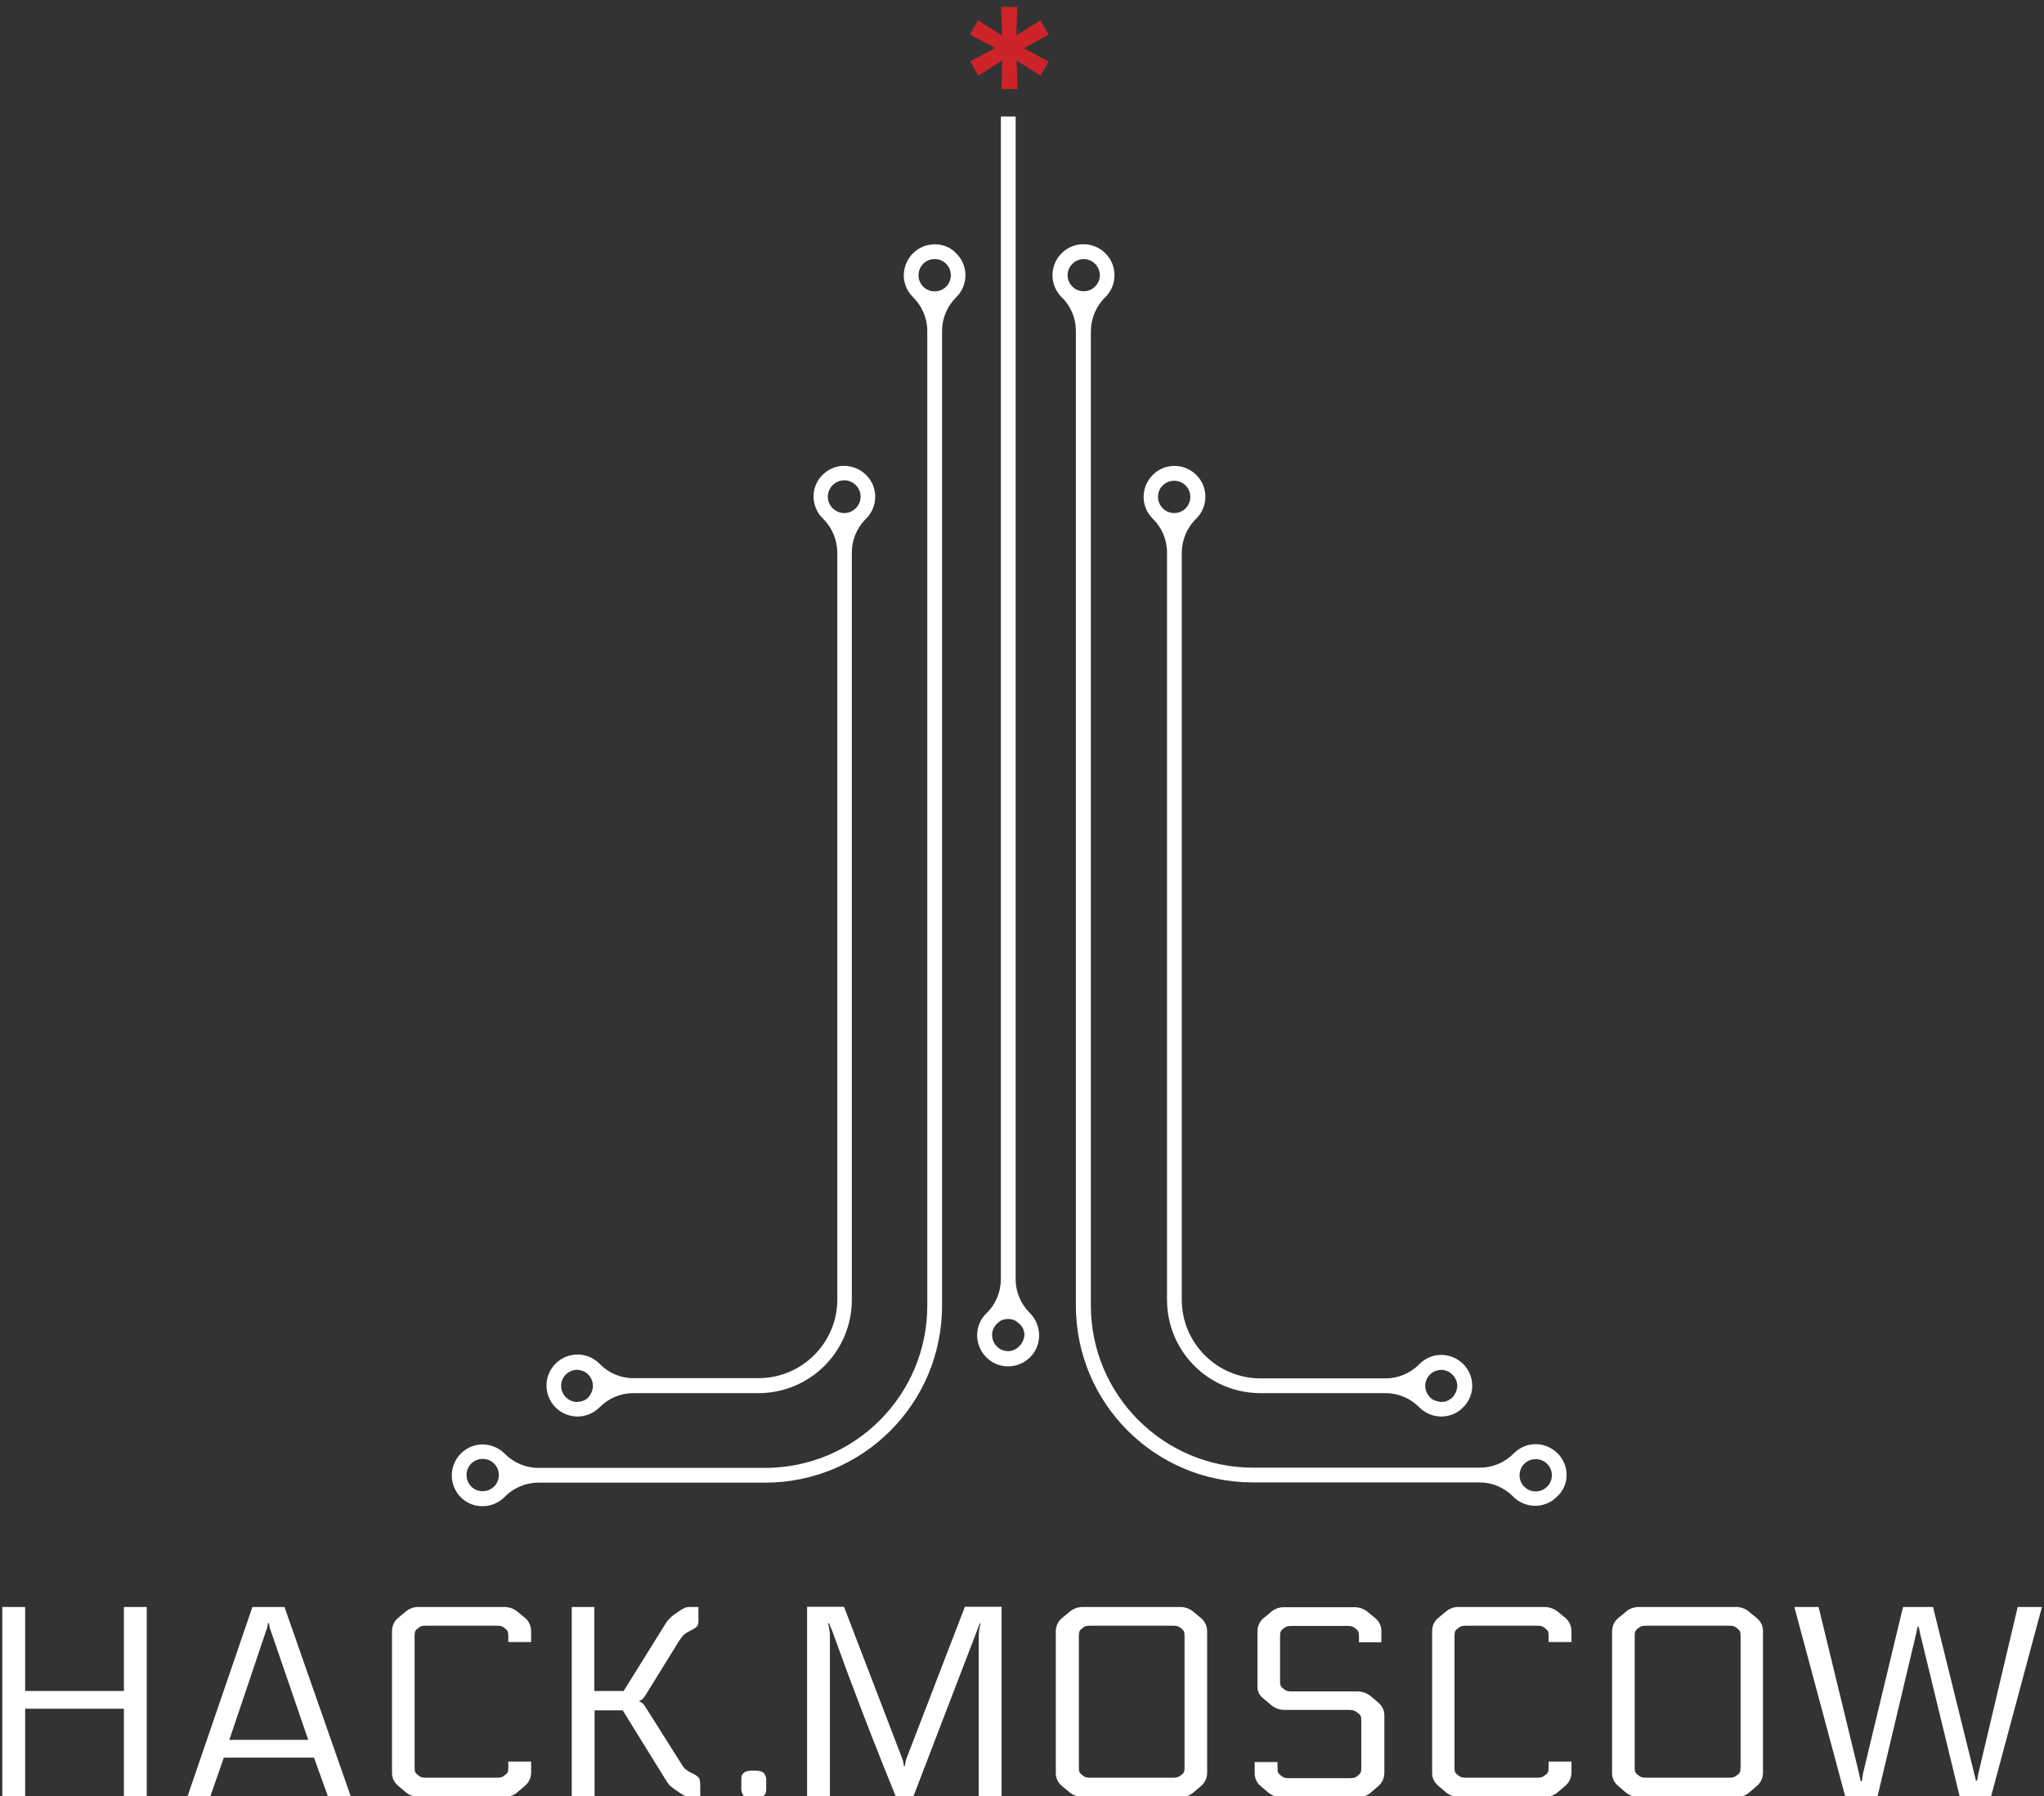 <?xml version="1.0" encoding="utf-8"?>
<!-- Generator: Adobe Illustrator 22.0.1, SVG Export Plug-In . SVG Version: 6.00 Build 0)  -->
<svg version="1.1" id="Layer_1" xmlns="http://www.w3.org/2000/svg" xmlns:xlink="http://www.w3.org/1999/xlink" x="0px" y="0px"
	 viewBox="0 0 885.9 778.7" style="enable-background:new 0 0 885.9 778.7;" xml:space="preserve">
<rect x="0" y="0" width="885.9" height="778.7" fill="#333333" stroke="none"/>
<style type="text/css">
	.st0{fill:#FFFFFF;}
	.st1{fill:#FFFFFF;stroke:#FFFFFF;stroke-miterlimit:10;}
	.st2{fill:#CC2428;}
</style>
<title>Artboard 2 copy</title>
<path class="st0" d="M53.7,696.6h9.9v82.3h-9.9v-38.2H10.9v38.2H1v-82.3h9.9V733h42.8V696.6z"/>
<path class="st0" d="M81.2,778.9l28.2-82.3h13.9l28.8,82.3h-9.9l-6.1-17H97l-5.9,17H81.2z M116.6,703.6h-0.5
	c-0.1,1.2-0.3,2.3-0.8,3.4l-15.9,47.2h34.2L117.4,707C116.9,705.9,116.7,704.8,116.6,703.6L116.6,703.6z"/>
<path class="st0" d="M230.2,711.8h-9.9v-2.2c0-0.8,0-1.5-0.2-2.3c-0.3-0.6-0.7-1-1.2-1.4c-0.5-0.4-1-0.8-1.6-1
	c-0.9-0.2-1.8-0.2-2.7-0.2h-29.2c-0.9,0-1.8,0-2.7,0.2c-0.6,0.2-1.2,0.6-1.6,1c-0.5,0.3-1,0.8-1.2,1.4c-0.2,0.8-0.2,1.5-0.2,2.3
	v56.2c0,0.8,0,1.5,0.2,2.3c0.3,0.5,0.7,1,1.2,1.3c0.5,0.4,1,0.8,1.6,1c0.9,0.2,1.8,0.2,2.7,0.2h29.2c0.9,0,1.8,0,2.7-0.2
	c0.6-0.2,1.2-0.6,1.6-1c0.5-0.3,0.9-0.8,1.2-1.3c0.2-0.8,0.2-1.5,0.2-2.3v-2.2h9.9v4.7c0,2.3-1,4.5-2.8,5.9l-2.8,2.4
	c-1.5,1.4-3.5,2.3-5.6,2.3h-37.9c-2.1-0.1-4.1-0.9-5.6-2.3l-2.8-2.4c-1.8-1.4-2.9-3.6-2.8-5.9v-61.2c0-2.3,1-4.5,2.8-5.9l2.8-2.3
	c1.5-1.4,3.5-2.3,5.6-2.3h37.9c2.1,0.1,4.1,0.9,5.6,2.3l2.8,2.3c1.8,1.4,2.8,3.6,2.8,5.9V711.8z"/>
<path class="st0" d="M247.7,696.6h9.9V733h12.7l17.8-28.6c1-1.8,2.5-3.4,4.2-4.6l2.2-1.5c0.8-0.6,1.7-1.1,2.7-1.5
	c0.9-0.2,1.9-0.3,2.9-0.2h2.6v4.6c0.1,1.1,0,2.3-0.3,3.4c-0.7,0.8-1.5,1.5-2.5,1.9l-1.3,0.7c-0.9,0.4-1.7,1-2.5,1.7
	c-0.7,0.8-1.3,1.7-1.9,2.6l-14.1,22.8c-1.2,2-2.2,2.9-2.9,2.9v0.5c0.8,0,1.8,0.9,2.9,2.8l14.9,23.6c0.5,0.9,1.1,1.8,1.8,2.6
	c0.8,0.6,1.6,1.2,2.5,1.6l1.3,0.7c1,0.4,1.8,1.1,2.5,1.9c0.3,1.1,0.4,2.3,0.4,3.4v4.6h-3.3c-1,0-1.9,0-2.9-0.2
	c-0.9-0.4-1.8-0.9-2.6-1.5l-2.2-1.5c-0.8-0.6-1.6-1.2-2.4-1.9c-0.7-0.9-1.3-1.8-1.9-2.8l-18.3-29.6h-12.2v37.6h-9.9V696.6z"/>
<path class="st1" d="M331.6,772.1v2.7c0,0.7,0,1.5-0.2,2.2c-0.2,0.5-0.5,0.9-0.9,1.2c-0.5,0.5-1.7,0.8-3.5,0.8h-0.6
	c-1.8,0-3.1-0.3-3.7-0.8c-0.7-1-1-2.1-0.9-3.3v-2.7c0-0.7,0-1.5,0.1-2.2c0.2-0.5,0.5-0.9,0.9-1.2c0.5-0.5,1.7-0.8,3.6-0.8h0.5
	c1.8,0,3.1,0.3,3.7,0.8C331.4,769.7,331.7,770.9,331.6,772.1z"/>
<path class="st0" d="M359.3,703.6l-0.4,0.1c0.5,1.8,0.8,3.7,0.8,5.6v69.5h-9.9v-82.3h16l25.2,65.7c0.4,1.1,0.7,2.2,0.7,3.3h0.5
	c0.1-1.1,0.3-2.2,0.7-3.3l25.3-65.7h15.9v82.3h-9.9v-69.5c0-1.9,0.3-3.8,0.8-5.6l-0.3-0.1l-28.9,75.3h-7.5
	c-3.6-8.9-7-17.4-10.3-25.8s-5.9-15.3-8-20.9c-2.1-5.6-4-10.5-5.5-14.8l-3.6-9.9C359.9,705.1,359.4,703.8,359.3,703.6z"/>
<path class="st0" d="M468.9,696.6h43c2.1,0.1,4.1,0.9,5.6,2.3l2.9,2.4c1.8,1.4,2.8,3.6,2.8,5.9v61.2c0,2.3-1,4.5-2.8,5.9l-2.8,2.4
	c-1.5,1.4-3.5,2.3-5.6,2.3h-43c-2.1-0.1-4.1-0.9-5.7-2.3l-2.9-2.4c-1.8-1.4-2.9-3.6-2.8-5.9v-61.2c0-2.3,1-4.5,2.8-5.9l2.8-2.3
	C464.8,697.5,466.8,696.7,468.9,696.6z M513.4,765.8v-56.2c0-0.8,0-1.5-0.2-2.3c-0.3-0.6-0.7-1-1.2-1.4c-0.5-0.4-1.1-0.8-1.7-1
	c-0.9-0.2-1.8-0.2-2.7-0.2h-34.3c-0.9,0-1.8,0-2.7,0.2c-0.6,0.2-1.2,0.6-1.6,1c-0.5,0.3-1,0.8-1.2,1.4c-0.2,0.8-0.2,1.5-0.2,2.3
	v56.2c0,0.8,0,1.5,0.2,2.3c0.3,0.5,0.7,1,1.2,1.3c0.5,0.4,1,0.8,1.6,1c0.9,0.2,1.8,0.2,2.7,0.2h34.3c0.9,0,1.8,0,2.7-0.2
	c0.6-0.2,1.2-0.6,1.7-1c0.5-0.3,0.9-0.8,1.2-1.3C513.4,767.4,513.4,766.6,513.4,765.8z"/>
<path class="st0" d="M584.4,741.2h-28.1c-2.1-0.1-4.1-0.9-5.6-2.3l-3.2-2.7c-1.5-1.1-2.4-2.8-2.5-4.7v-24.3c0-2.3,1-4.5,2.8-5.9
	l2.8-2.3c1.5-1.4,3.5-2.3,5.6-2.3h31.3c2.1,0.1,4.1,0.9,5.6,2.3l2.8,2.3c1.8,1.4,2.9,3.6,2.8,5.9v4.7H589v-2.2c0-0.8,0-1.5-0.2-2.3
	c-0.3-0.6-0.7-1-1.2-1.4c-0.5-0.4-1.1-0.8-1.7-1c-0.9-0.2-1.8-0.2-2.7-0.2h-22.6c-0.9,0-1.8,0-2.7,0.2c-0.6,0.2-1.2,0.6-1.7,1
	c-0.5,0.3-0.9,0.8-1.2,1.4c-0.2,0.8-0.2,1.5-0.2,2.3v18.6c0,0.8,0,1.5,0.2,2.3c0.3,0.6,0.7,1,1.2,1.4c0.5,0.4,1,0.8,1.7,1
	c0.9,0.2,1.8,0.2,2.7,0.2h28.1c2.1,0.1,4.1,0.9,5.7,2.3l2.8,2.4c1.8,1.4,2.9,3.6,2.8,5.9v24.7c0,2.3-1,4.5-2.8,5.9l-2.8,2.4
	c-1.5,1.4-3.5,2.3-5.7,2.3h-33.6c-2.1-0.1-4.1-0.9-5.7-2.3l-2.8-2.4c-1.8-1.4-2.9-3.6-2.8-5.9v-4.7h9.9v2.2c0,0.8,0,1.5,0.2,2.3
	c0.3,0.5,0.7,1,1.2,1.3c0.5,0.4,1,0.8,1.6,1c0.9,0.2,1.8,0.2,2.7,0.2h24.9c0.9,0,1.8,0,2.7-0.2c0.6-0.2,1.2-0.6,1.6-1
	c0.5-0.3,0.9-0.8,1.2-1.3c0.2-0.8,0.2-1.5,0.2-2.3v-19.8c0-0.8,0-1.5-0.2-2.3c-0.3-0.5-0.7-1-1.2-1.3c-0.5-0.4-1-0.8-1.6-1
	C586.2,741.3,585.3,741.2,584.4,741.2z"/>
<path class="st0" d="M681.1,711.8h-9.9v-2.2c0-0.8,0-1.5-0.2-2.3c-0.3-0.6-0.7-1-1.2-1.4c-0.5-0.4-1.1-0.8-1.7-1
	c-0.9-0.2-1.8-0.2-2.7-0.2h-29.2c-0.9,0-1.8,0-2.7,0.2c-0.6,0.2-1.2,0.6-1.7,1c-0.5,0.3-0.9,0.8-1.2,1.4c-0.2,0.8-0.2,1.5-0.2,2.3
	v56.2c0,0.8,0,1.5,0.2,2.3c0.3,0.5,0.7,1,1.2,1.3c0.5,0.4,1,0.8,1.7,1c0.9,0.2,1.8,0.2,2.7,0.2h29.2c0.9,0,1.8,0,2.7-0.2
	c0.6-0.2,1.2-0.6,1.7-1c0.5-0.3,0.9-0.8,1.2-1.3c0.1-0.8,0.2-1.5,0.2-2.3v-2.2h9.9v4.7c0,2.3-1,4.5-2.8,5.9l-2.8,2.4
	c-1.5,1.4-3.5,2.3-5.7,2.3h-37.9c-2.1-0.1-4.1-0.9-5.6-2.3l-2.8-2.4c-1.8-1.4-2.9-3.6-2.8-5.9v-61.2c0-2.3,1-4.5,2.8-5.9l2.8-2.3
	c1.5-1.4,3.5-2.3,5.6-2.3h37.9c2.1,0.1,4.1,0.9,5.7,2.3l2.8,2.3c1.8,1.4,2.8,3.6,2.8,5.9L681.1,711.8z"/>
<path class="st0" d="M709.9,696.6h43c2.1,0.1,4.1,1,5.6,2.4l2.8,2.3c1.8,1.4,2.9,3.6,2.8,5.9v61.2c0,2.3-1,4.5-2.8,5.9l-2.8,2.4
	c-1.5,1.4-3.5,2.3-5.6,2.3h-43c-2.1-0.1-4.1-0.9-5.6-2.3l-2.8-2.4c-1.8-1.4-2.9-3.6-2.8-5.9v-61.2c0-2.3,1-4.5,2.8-5.9l2.8-2.3
	C705.8,697.5,707.8,696.7,709.9,696.6z M754.4,765.8v-56.2c0-0.8,0-1.5-0.2-2.3c-0.3-0.6-0.7-1-1.2-1.4c-0.5-0.4-1.1-0.8-1.7-1
	c-0.9-0.2-1.8-0.2-2.7-0.2h-34.3c-0.9,0-1.8,0-2.7,0.2c-0.6,0.2-1.2,0.6-1.7,1c-0.5,0.3-0.9,0.8-1.2,1.4c-0.2,0.8-0.2,1.5-0.2,2.3
	v56.2c0,0.8,0,1.5,0.2,2.3c0.3,0.5,0.7,1,1.2,1.3c0.5,0.4,1,0.8,1.7,1c0.9,0.2,1.8,0.2,2.7,0.2h34.3c0.9,0,1.8,0,2.7-0.2
	c0.6-0.2,1.2-0.6,1.7-1c0.5-0.3,0.9-0.8,1.2-1.3C754.3,767.4,754.4,766.6,754.4,765.8z"/>
<path class="st0" d="M849.4,778.9l-17.2-70.8l-0.6-2.9h-0.5l-0.6,2.9l-16.8,70.8h-13.9l-22.1-82.3h10.5l17.6,72.4l0.6,3h0.6l0.4-3
	l17.4-72.4h13l17.9,72.4l0.7,2.9h0.5l0.5-2.9l17.1-72.4H885l-22.1,82.3L849.4,778.9z"/>
<path class="st0" d="M446.4,569.2c-3.9-3.8-6.2-9.1-6.2-14.6V50.5h-6.4v504.2c-0.1,5.5-2.3,10.8-6.3,14.6c-5.3,5.2-5.3,13.7-0.1,19
	c5.2,5.3,13.7,5.3,19,0.1S451.7,574.6,446.4,569.2C446.4,569.3,446.4,569.3,446.4,569.2L446.4,569.2z M437,585.7c-3.9,0-7-3.1-7-7
	c0-0.1,0-0.2,0-0.3s0-0.3,0-0.5c0-0.1,0-0.3,0.1-0.4c0-0.2,0.1-0.3,0.1-0.5c0-0.1,0-0.2,0.1-0.3c0.1-0.2,0.2-0.5,0.3-0.7
	c0-0.1,0.1-0.2,0.1-0.3c0.1-0.2,0.2-0.4,0.3-0.5c0-0.1,0.1-0.2,0.1-0.2c0.3-0.5,0.7-0.9,1.1-1.3l0.1-0.1c0.2-0.2,0.4-0.3,0.6-0.5
	l0.1-0.1c0.2-0.2,0.5-0.3,0.7-0.5l0,0l0,0c2-1,4.4-1,6.4,0l0,0l0,0c0.3,0.1,0.5,0.3,0.7,0.5l0.1,0.1c0.2,0.1,0.4,0.3,0.6,0.5
	l0.2,0.1c0.2,0.2,0.4,0.4,0.6,0.6l0,0c0.2,0.2,0.3,0.4,0.5,0.7l0.2,0.2c0.1,0.2,0.2,0.3,0.3,0.5c0,0.1,0.1,0.2,0.1,0.3
	c0.1,0.2,0.2,0.5,0.3,0.7l0.1,0.3c0,0.2,0.1,0.3,0.1,0.5s0,0.3,0.1,0.4c0.1,0.1,0,0.3,0,0.5c0,0.2,0,0.2,0,0.3
	C443.7,582.5,440.7,585.6,437,585.7L437,585.7z"/>
<path class="st0" d="M431.1,575c0.3-0.5,0.7-0.9,1.1-1.3C431.8,574.1,431.4,574.5,431.1,575z"/>
<path class="st0" d="M430.1,577.5c0-0.2,0.1-0.3,0.1-0.5C430.2,577.2,430.1,577.3,430.1,577.5z"/>
<path class="st0" d="M430.3,576.7c0.1-0.2,0.2-0.5,0.3-0.7C430.5,576.2,430.4,576.4,430.3,576.7z"/>
<path class="st0" d="M430.7,575.7c0.1-0.2,0.2-0.4,0.3-0.5C430.9,575.4,430.8,575.5,430.7,575.7z"/>
<path class="st0" d="M430,578.4c0-0.2,0-0.3,0-0.5C430,578.1,430,578.3,430,578.4z"/>
<path class="st0" d="M441.8,573.7c0.2,0.2,0.4,0.4,0.6,0.6C442.2,574.1,442,573.9,441.8,573.7z"/>
<path class="st0" d="M443.7,577c0,0.2,0.1,0.3,0.1,0.5C443.8,577.3,443.8,577.2,443.7,577z"/>
<path class="st0" d="M443.4,576c0.1,0.2,0.2,0.5,0.3,0.7C443.6,576.4,443.5,576.2,443.4,576z"/>
<path class="st0" d="M443,575.2c0.1,0.2,0.2,0.3,0.3,0.5C443.2,575.5,443.1,575.4,443,575.2z"/>
<path class="st0" d="M443.9,578c0,0.2,0,0.3,0,0.5C443.9,578.2,443.9,578.1,443.9,578z"/>
<path class="st0" d="M441.1,573.1c0.2,0.1,0.4,0.3,0.6,0.5C441.4,573.4,441.3,573.2,441.1,573.1z"/>
<path class="st0" d="M440.2,572.6c0.3,0.1,0.5,0.3,0.7,0.4C440.7,572.8,440.5,572.7,440.2,572.6z"/>
<path class="st0" d="M433,573c0.2-0.2,0.5-0.3,0.7-0.4C433.5,572.6,433.2,572.8,433,573z"/>
<path class="st0" d="M442.4,574.3c0.2,0.2,0.3,0.4,0.5,0.7C442.7,574.7,442.5,574.5,442.4,574.3z"/>
<path class="st0" d="M432.3,573.5c0.2-0.2,0.4-0.3,0.6-0.5C432.7,573.2,432.5,573.4,432.3,573.5z"/>
<path class="st0" d="M364.4,202c-7.3,0.9-12.6,7.5-11.7,14.8c0.4,3,1.7,5.8,3.9,7.9c3.9,3.8,6.2,9.1,6.3,14.6v324
	c0,18.8-15.3,34.1-34.1,34.1h-54.4c-5.5,0-10.8-2.3-14.6-6.3c-5.2-5.2-13.7-5.3-19,0c-5.2,5.2-5.3,13.7,0,19c5.2,5.2,13.7,5.3,19,0
	c0,0,0,0,0,0c3.8-3.9,9.1-6.2,14.6-6.2h54.3c22.4,0,40.5-18.1,40.5-40.5v-324c0-5.5,2.3-10.8,6.2-14.6c5.2-5.2,5.3-13.7,0-18.9
	C372.5,203,368.4,201.6,364.4,202L364.4,202z M255.3,605.5c-0.4,0.4-0.9,0.8-1.4,1.2h-0.1c-0.2,0.1-0.5,0.3-0.7,0.4H253
	c-0.3,0.1-0.5,0.2-0.8,0.3H252l-0.7,0.2h-0.2c-0.3,0-0.6,0.1-0.9,0.1l0,0h-0.7c-3.6-0.4-6.3-3.4-6.3-7l0,0l0,0
	c0-3.6,2.8-6.6,6.4-6.9c0.2,0,0.4,0,0.5,0l0,0c0.3,0,0.6,0,0.9,0.1h0.2l0.7,0.2h0.1c0.3,0.1,0.6,0.2,0.8,0.3h0.1
	c0.3,0.1,0.5,0.2,0.7,0.4h0.1c0.5,0.3,1,0.7,1.4,1.2l0,0c2.5,2.7,2.5,6.8,0,9.5L255.3,605.5z M365.9,222.4c-3.9,0-7.1-3.2-7.1-7.1
	s3.2-7.1,7.1-7.1c3.9,0,7.1,3.2,7.1,7.1l0,0C373,219.2,369.8,222.4,365.9,222.4z"/>
<path class="st0" d="M255.3,605.5c-0.4,0.4-0.9,0.8-1.4,1.2C254.4,606.4,254.9,606,255.3,605.5z"/>
<path class="st0" d="M253.8,606.7c-0.2,0.1-0.5,0.3-0.7,0.4C253.3,607,253.5,606.9,253.8,606.7z"/>
<path class="st0" d="M252,607.5l-0.7,0.2L252,607.5z"/>
<path class="st0" d="M253,607.2c-0.3,0.1-0.5,0.2-0.8,0.3C252.4,607.4,252.7,607.3,253,607.2z"/>
<path class="st0" d="M251.1,607.7c-0.3,0-0.6,0.1-0.9,0.1C250.5,607.8,250.8,607.7,251.1,607.7z"/>
<path class="st0" d="M243.2,600.8L243.2,600.8c0,3.6,2.7,6.6,6.3,7C245.9,607.4,243.2,604.4,243.2,600.8z"/>
<path class="st0" d="M249.6,593.8c-3.6,0.3-6.4,3.3-6.4,6.9C243.2,597.1,246,594.1,249.6,593.8z"/>
<path class="st0" d="M253.9,594.9c0.5,0.3,1,0.7,1.4,1.2C254.9,595.6,254.4,595.2,253.9,594.9z"/>
<path class="st0" d="M250.2,593.8c0.3,0,0.6,0,0.9,0.1C250.8,593.8,250.5,593.8,250.2,593.8z"/>
<path class="st0" d="M251.3,593.9l0.7,0.2L251.3,593.9z"/>
<path class="st0" d="M253,594.4c0.3,0.1,0.5,0.2,0.7,0.4C253.5,594.7,253.3,594.5,253,594.4z"/>
<path class="st0" d="M252.1,594.1c0.3,0.1,0.6,0.2,0.8,0.3C252.7,594.3,252.4,594.2,252.1,594.1z"/>
<path class="st0" d="M638,599.2c-0.8-7.3-7.5-12.6-14.8-11.8c-3,0.3-5.8,1.7-8,3.9c-3.8,3.9-9.1,6.2-14.6,6.2h-54.3
	c-18.8,0-34.1-15.3-34.1-34.1v-324c0.1-5.5,2.3-10.8,6.3-14.6c5.2-5.2,5.3-13.7,0-18.9c-5.2-5.2-13.7-5.3-18.9,0
	c-5.2,5.2-5.3,13.7,0,18.9c0,0,0,0,0,0c3.9,3.8,6.2,9.1,6.2,14.6v324c0,22.4,18.1,40.5,40.5,40.5h54.3c5.5,0,10.8,2.3,14.6,6.2
	c5.2,5.2,13.7,5.3,18.9,0C637,607.3,638.5,603.3,638,599.2L638,599.2z M501.9,215.4c0-3.9,3.1-7,7-7s7,3.1,7,7s-3.1,7-7,7
	S501.9,219.2,501.9,215.4z M625.4,607.7h-0.7l0,0c-0.3,0-0.6,0-0.9-0.1h-0.2l-0.7-0.2h-0.1c-0.3-0.1-0.6-0.2-0.8-0.3h-0.1
	c-0.3-0.1-0.5-0.2-0.7-0.4H621c-0.5-0.3-1-0.7-1.4-1.2l0,0c-2.5-2.7-2.5-6.8,0-9.5l0,0c0.4-0.4,0.9-0.8,1.4-1.2h0.1
	c0.2-0.1,0.5-0.3,0.7-0.4h0.1c0.3-0.1,0.5-0.2,0.8-0.3h0.1l0.7-0.2h0.2c0.3,0,0.6-0.1,0.9-0.1l0,0h0.5c3.5,0.3,6.2,3.1,6.5,6.5
	c0,0.1,0,0.3,0,0.4c0,0.1,0,0.2,0,0.3C631.3,604.7,628.7,607.4,625.4,607.7z"/>
<path class="st0" d="M621.8,607.1c-0.3-0.1-0.5-0.2-0.7-0.4C621.3,606.9,621.5,607,621.8,607.1z"/>
<path class="st0" d="M623.6,607.7l-0.7-0.2L623.6,607.7z"/>
<path class="st0" d="M622.7,607.5c-0.3-0.1-0.6-0.2-0.8-0.3C622.1,607.3,622.4,607.4,622.7,607.5z"/>
<path class="st0" d="M624.7,607.8c-0.3,0-0.6,0-0.9-0.1C624.1,607.7,624.4,607.8,624.7,607.8z"/>
<path class="st0" d="M623.8,593.8c0.3,0,0.6-0.1,0.9-0.1C624.4,593.8,624.1,593.8,623.8,593.8z"/>
<path class="st0" d="M622.8,594l0.7-0.2L622.8,594z"/>
<path class="st0" d="M631.6,600.3c-0.2-3.5-3-6.3-6.5-6.5C628.7,594.1,631.4,596.9,631.6,600.3z"/>
<path class="st0" d="M625.4,607.7c3.4-0.4,6.1-3.2,6.3-6.6C631.5,604.6,628.8,607.4,625.4,607.7z"/>
<path class="st0" d="M621,606.7c-0.5-0.3-1-0.7-1.4-1.2C620,606,620.5,606.4,621,606.7z"/>
<path class="st0" d="M619.6,596c0.4-0.4,0.9-0.8,1.4-1.2C620.5,595.2,620,595.6,619.6,596z"/>
<path class="st0" d="M621.1,594.8c0.2-0.1,0.5-0.3,0.7-0.4C621.5,594.5,621.3,594.7,621.1,594.8z"/>
<path class="st0" d="M621.9,594.4c0.3-0.1,0.5-0.2,0.8-0.3C622.4,594.2,622.1,594.3,621.9,594.4z"/>
<path class="st0" d="M678.9,637.9c-0.7-6.2-5.6-11-11.8-11.8c-4.1-0.5-8.1,1-11,3.9c-3.9,4-9.1,6.2-14.7,6.2h-98.3
	c-38.8,0-70.3-31.5-70.3-70.3c0,0,0,0,0,0V143.4c0.1-5.5,2.3-10.8,6.3-14.6c5.2-5.2,5.3-13.7,0-19c-5.2-5.2-13.7-5.3-19,0
	c-5.2,5.2-5.3,13.7,0,19c0,0,0,0,0,0c4,3.8,6.2,9.1,6.2,14.6v422.5c0,42.4,34.3,76.7,76.7,76.7l0,0h98.3c5.5,0,10.8,2.3,14.6,6.2
	c5.2,5.2,13.7,5.3,18.9,0C677.9,646,679.4,641.9,678.9,637.9L678.9,637.9z M466.5,125.5c-3.4-1.8-4.8-6-3-9.4s6-4.8,9.4-3
	s4.8,6,3,9.4c-0.7,1.3-1.7,2.3-3,3l0,0C470.9,126.5,468.5,126.5,466.5,125.5z M665.6,646.5c-3.9,0-7-3.1-7-7s3.1-7,7-7s7,3.1,7,7
	C672.6,643.3,669.5,646.5,665.6,646.5L665.6,646.5z"/>
<path class="st0" d="M403.6,106c-6.2,0.7-11,5.6-11.8,11.8c-0.5,4.1,1,8.1,3.9,11c3.9,3.8,6.2,9.1,6.2,14.6v422.6
	c0,38.8-31.5,70.3-70.3,70.3c0,0,0,0,0,0h-98.3c-5.5,0-10.8-2.3-14.6-6.2c-2.9-2.9-6.9-4.3-11-3.9c-7.4,0.9-12.6,7.5-11.8,14.9
	c0.8,6.8,6.5,11.9,13.3,11.8c3.6,0,7-1.5,9.5-4c3.8-3.9,9.1-6.2,14.6-6.2h98.3c42.4,0,76.7-34.3,76.7-76.7c0,0,0,0,0,0V143.4
	c0-5.5,2.3-10.8,6.2-14.6c5.2-5.2,5.3-13.7,0-18.9C411.8,106.9,407.7,105.5,403.6,106L403.6,106z M209.2,646.4c-3.9,0-7-3.1-7-7
	s3.1-7,7-7s7,3.1,7,7S213.1,646.4,209.2,646.4L209.2,646.4z M405.1,126.3c-3.9,0-7-3.1-7-7s3.1-7,7-7s7,3.1,7,7
	S409,126.3,405.1,126.3z"/>
<path class="st2" d="M451,32.8l-10.4-6.6l0.4,12.4h-7l0.4-12.4l-10.4,6.6l-3.5-6.2l10.8-5.8L420.4,15l3.5-6.2l10.4,6.6L433.9,3h7
	l-0.4,12.3L451,8.8l3.5,6.2l-10.8,5.9l10.8,5.8L451,32.8z"/>
</svg>
